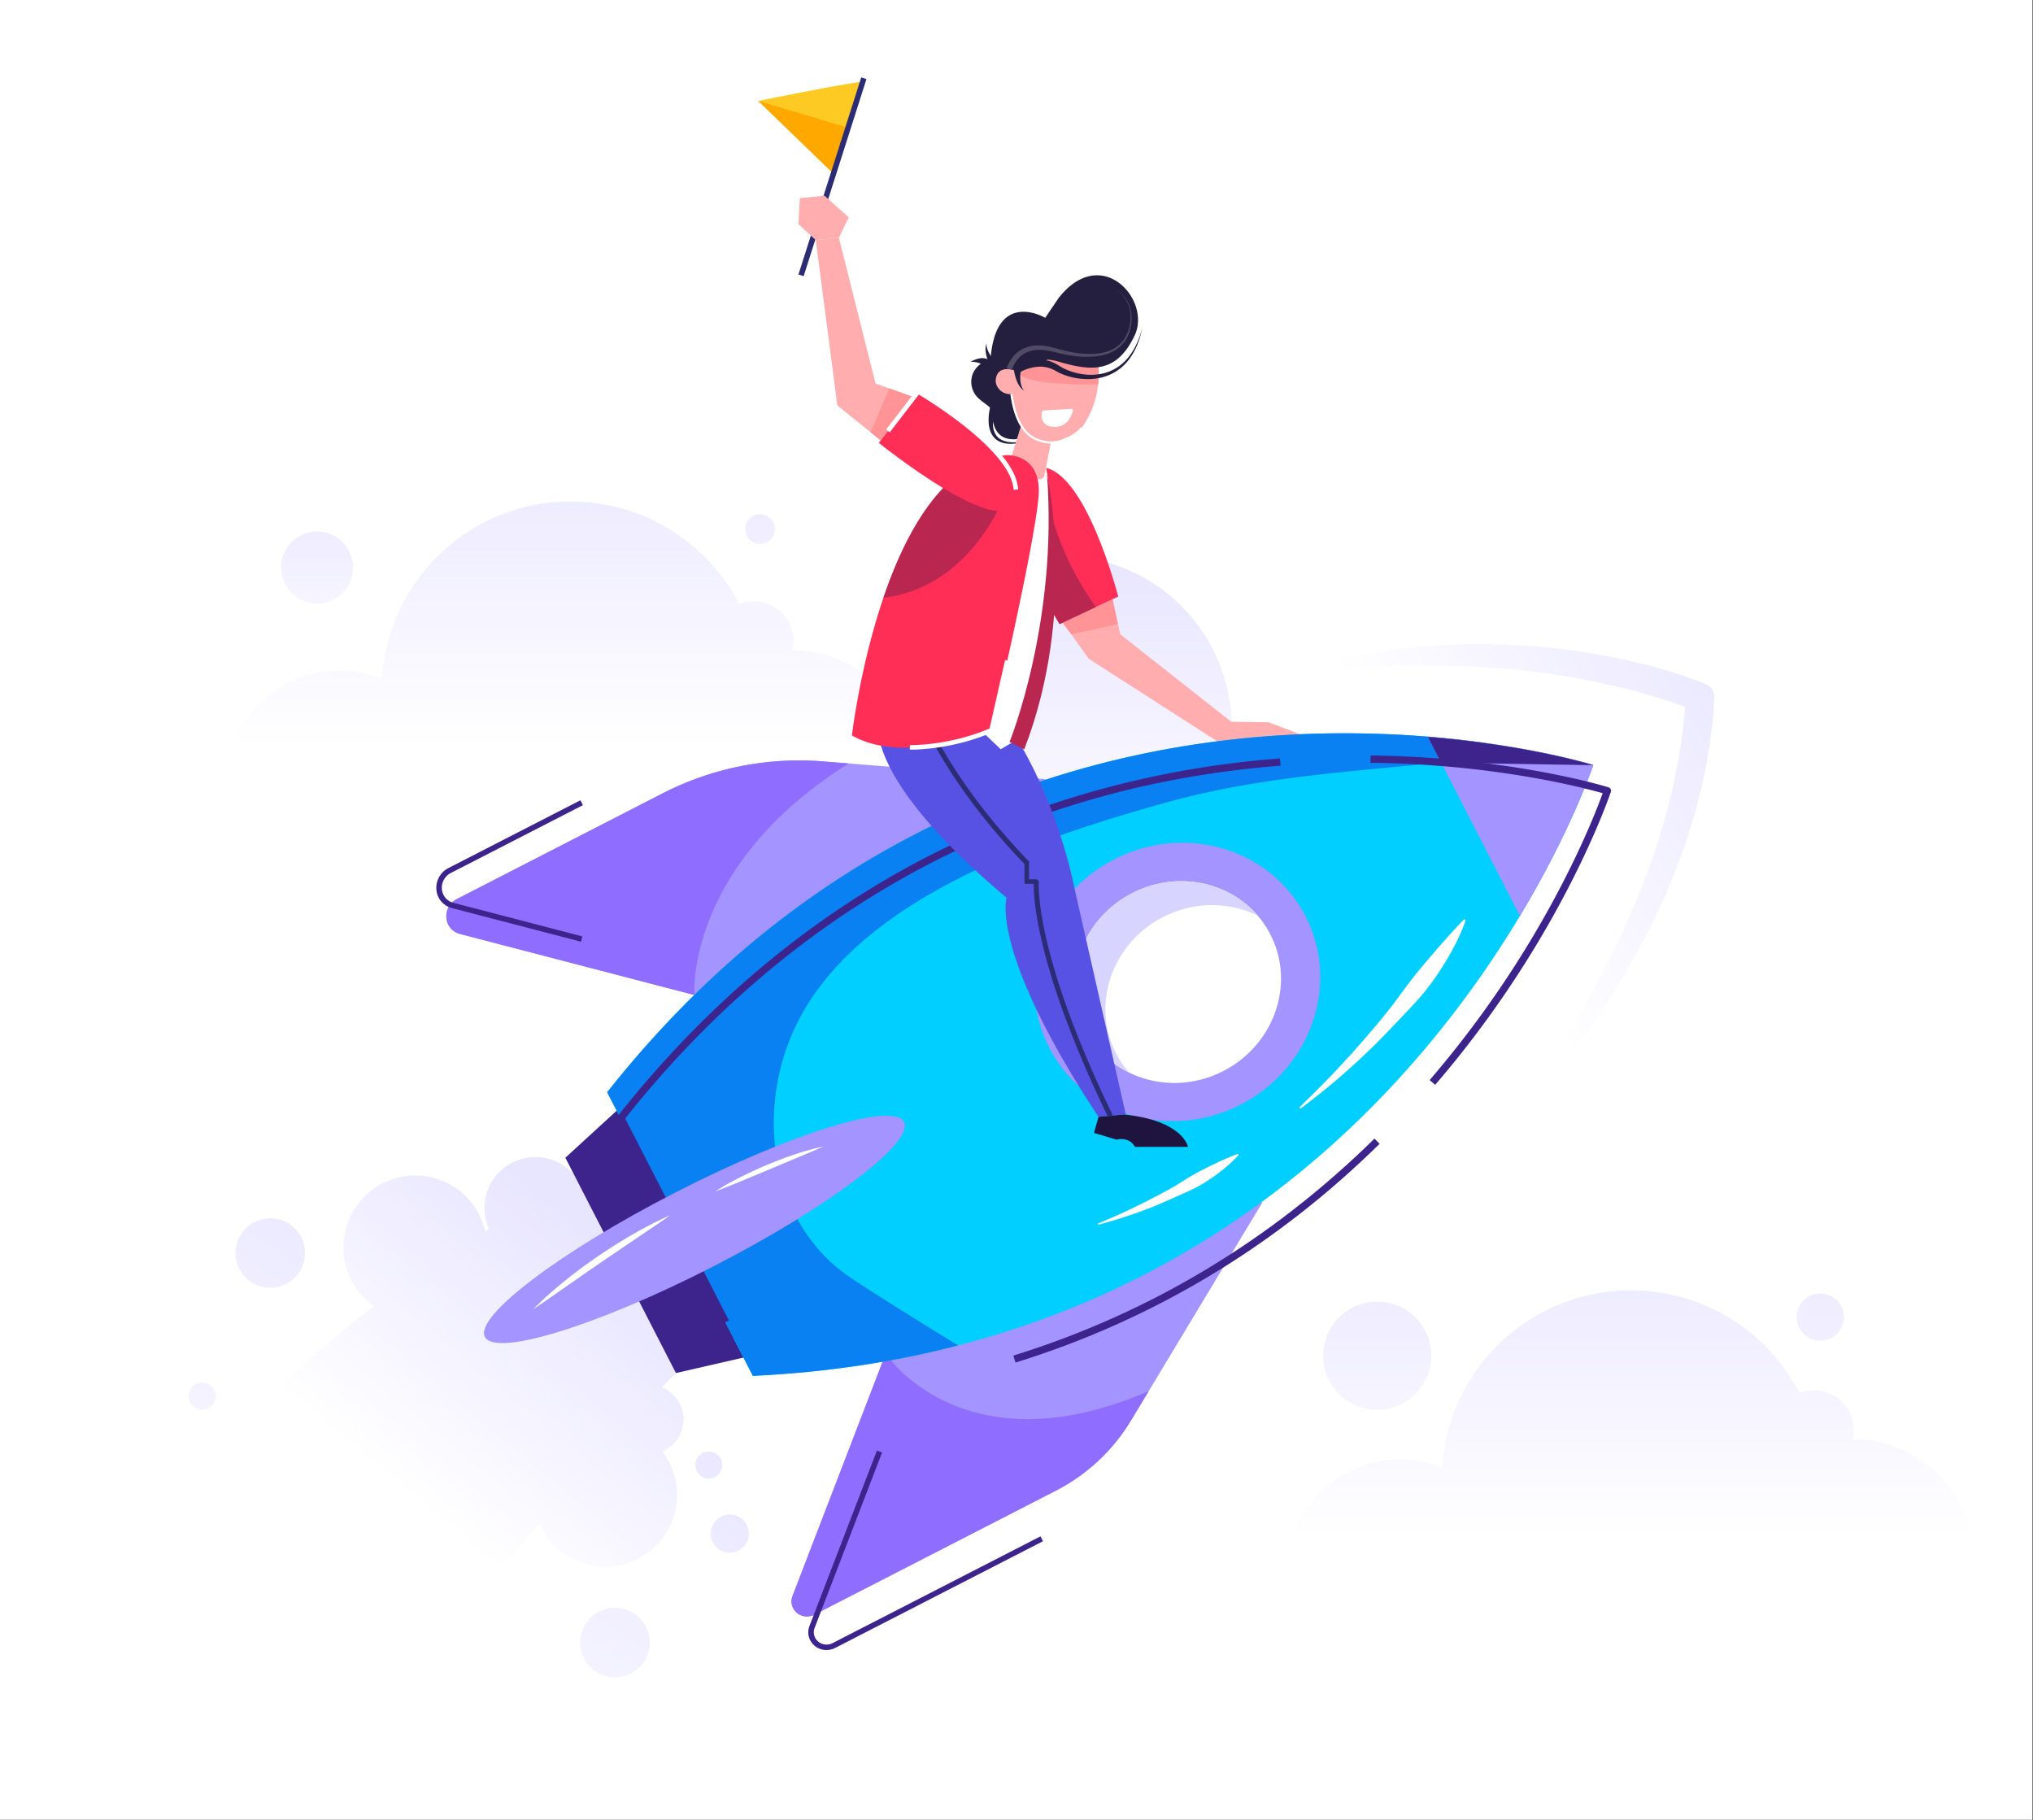 <svg data-name="‘ëîé_1" id="_ëîé_1" viewBox="0 0 2226.57 1993.09" xmlns="http://www.w3.org/2000/svg"
     xmlns:xlink="http://www.w3.org/1999/xlink">
  <rect x="0" y="0" width="2226.57" height="1993.09" fill="#333333" stroke="none"/>
  <defs>
    <style>.cls-1 {
      fill: #fff;
    }

    .cls-2 {
      fill: #ffadae;
    }

    .cls-3 {
      fill: url(#Áåçûìÿííûé_ãðàäèåíò_4);
    }

    .cls-4 {
      fill: #fcca22;
    }

    .cls-5 {
      fill: url(#Áåçûìÿííûé_ãðàäèåíò_4-2);
    }

    .cls-6 {
      fill: url(#Áåçûìÿííûé_ãðàäèåíò_4-3);
    }

    .cls-7 {
      fill: url(#Áåçûìÿííûé_ãðàäèåíò_4-4);
    }

    .cls-8 {
      fill: #ffa800;
    }

    .cls-9 {
      fill: url(#Áåçûìÿííûé_ãðàäèåíò_4-5);
    }

    .cls-10 {
      fill: url(#Áåçûìÿííûé_ãðàäèåíò_4-6);
    }

    .cls-11 {
      fill: url(#Áåçûìÿííûé_ãðàäèåíò_4-7);
    }

    .cls-12 {
      fill: url(#Áåçûìÿííûé_ãðàäèåíò_4-8);
    }

    .cls-13 {
      fill: url(#Áåçûìÿííûé_ãðàäèåíò_4-9);
    }

    .cls-14 {
      fill: url(#Áåçûìÿííûé_ãðàäèåíò_4-10);
    }

    .cls-15 {
      fill: #3d238c;
    }

    .cls-16 {
      fill: #a494ff;
    }

    .cls-17 {
      fill: #00cfff;
    }

    .cls-18 {
      fill: #d7d4ff;
    }

    .cls-19 {
      fill: #8f6dff;
    }

    .cls-20 {
      fill: #0981f3;
    }

    .cls-21 {
      fill: #5752e3;
    }

    .cls-22 {
      fill: #1f1440;
    }

    .cls-23 {
      fill: #2c2c75;
    }

    .cls-24 {
      fill: url(#Áåçûìÿííûé_ãðàäèåíò_4-11);
    }

    .cls-25 {
      fill: url(#Áåçûìÿííûé_ãðàäèåíò_4-12);
    }

    .cls-26 {
      fill: url(#Áåçûìÿííûé_ãðàäèåíò_4-13);
    }

    .cls-27 {
      fill: url(#Áåçûìÿííûé_ãðàäèåíò_4-14);
    }

    .cls-28 {
      fill: #ff2e57;
    }

    .cls-29 {
      fill: #ff9395;
    }

    .cls-30 {
      fill: #b92650;
    }

    .cls-31 {
      fill: #241f3f;
    }

    .cls-32 {
      fill: #514b66;
    }</style>
    <linearGradient gradientUnits="userSpaceOnUse" id="Áåçûìÿííûé_ãðàäèåíò_4" x1="1162" x2="1162" y1="985" y2="609">
      <stop offset="0" stop-color="#fff"/>
      <stop offset="1" stop-color="#e8e5ff"/>
    </linearGradient>
    <linearGradient id="Áåçûìÿííûé_ãðàäèåíò_4-2" x1="583.94" x2="583.94" xlink:href="#Áåçûìÿííûé_ãðàäèåíò_4" y1="819.44"
                    y2="456.86"/>
    <linearGradient gradientTransform="translate(331.63 -302.55) rotate(25.57)" id="Áåçûìÿííûé_ãðàäèåíò_4-3" x1="832.42" x2="832.42" xlink:href="#Áåçûìÿííûé_ãðàäèåíò_4"
                    y1="730.36" y2="502.9"/>
    <linearGradient gradientTransform="translate(541.24 -63.46) rotate(45)" id="Áåçûìÿííûé_ãðàäèåíò_4-4" x1="347.23" x2="347.23" xlink:href="#Áåçûìÿííûé_ãðàäèåíò_4"
                    y1="753.72" y2="512.29"/>
    <linearGradient id="Áåçûìÿííûé_ãðàäèåíò_4-5" x1="445.37" x2="669.8" xlink:href="#Áåçûìÿííûé_ãðàäèåíò_4" y1="1638.12"
                    y2="1368.14"/>
    <linearGradient gradientTransform="translate(1510.56 782.4) rotate(76.25)" id="Áåçûìÿííûé_ãðàäèåíò_4-6" x1="-20.08" x2="390.54" xlink:href="#Áåçûìÿííûé_ãðàäèåíò_4"
                    y1="1686.09" y2="1192.12"/>
    <linearGradient gradientTransform="translate(561.67 -79.95) rotate(16.07)" id="Áåçûìÿííûé_ãðàäèåíò_4-7" x1="406.47" x2="817.08" xlink:href="#Áåçûìÿííûé_ãðàäèåíò_4"
                    y1="2040.67" y2="1546.7"/>
    <linearGradient gradientTransform="translate(1444.28 -34.48) rotate(45.22)" id="Áåçûìÿííûé_ãðàäèåíò_4-8" x1="432.31" x2="842.93" xlink:href="#Áåçûìÿííûé_ãðàäèåíò_4"
                    y1="2062.16" y2="1568.19"/>
    <linearGradient gradientTransform="matrix(1, -0.08, 0.08, 1, -89.16, 78.14)" id="Áåçûìÿííûé_ãðàäèåíò_4-9" x1="384.59" x2="795.2" xlink:href="#Áåçûìÿííûé_ãðàäèåíò_4"
                    y1="2022.48" y2="1528.51"/>
    <linearGradient gradientTransform="translate(130.97 48.05) rotate(4.17)" id="Áåçûìÿííûé_ãðàäèåíò_4-10" x1="2.72" x2="413.34" xlink:href="#Áåçûìÿííûé_ãðàäèåíò_4"
                    y1="1705.04" y2="1211.07"/>
    <linearGradient id="Áåçûìÿííûé_ãðàäèåíò_4-11" x1="1745.1" x2="1745.1" xlink:href="#Áåçûìÿííûé_ãðàäèåíò_4" y1="1683.44"
                    y2="1320.86"/>
    <linearGradient id="Áåçûìÿííûé_ãðàäèåíò_4-12" x1="1993.58" x2="1993.58" xlink:href="#Áåçûìÿííûé_ãðàäèåíò_4" y1="1683.04"
                    y2="1320.69"/>
    <linearGradient gradientTransform="translate(1491.68 -631.71) rotate(45)" id="Áåçûìÿííûé_ãðàäèåíò_4-13" x1="1508.38" x2="1508.38" xlink:href="#Áåçûìÿííûé_ãðàäèåíò_4"
                    y1="1683.04" y2="1320.69"/>
    <linearGradient id="Áåçûìÿííûé_ãðàäèåíò_4-14" x1="1592.42" x2="1938.6" xlink:href="#Áåçûìÿííûé_ãðàäèåíò_4" y1="943.94"
                    y2="736.23"/>
  </defs>
  <title>Artboard 2</title>
  <rect class="cls-1" height="1993" width="2226"/>
  <polygon class="cls-2"
           points="1352.63 814.84 1365.55 837.13 1393.71 841.75 1437.87 809.35 1389.25 791 1348.6 790.43 1352.63 814.84"/>
  <ellipse class="cls-3" cx="1162" cy="797" rx="187" ry="188"/>
  <path class="cls-4" d="M944.8,89.76c-4.94-1.4-114.33,20.76-114.33,20.76l82.34,79.66Z"/>
  <path class="cls-5"
        d="M869.24,712.32h-1.13a43.84,43.84,0,0,0-58.56-50.79h0A207.37,207.37,0,0,0,625.16,549.19c-110,0-200,85.61-207,193.83A125.29,125.29,0,0,0,247,859.48c0,3.2.12,6.38.35,9.52H247a79.6,79.6,0,0,0-78.06,64H961.75a129.73,129.73,0,0,0-92.51-220.68Z"/>
  <circle class="cls-6" cx="832.42" cy="579.4" r="16.24" transform="translate(-168.55 416.06) rotate(-25.57)"/>
  <circle class="cls-7" cx="347.23" cy="621.6" r="39.46" transform="translate(-337.84 427.59) rotate(-45)"/>
  <polygon class="cls-8" points="830.47 110.52 928.82 139.94 912.81 190.18 830.47 110.52"/>
  <path class="cls-9"
        d="M741.28,1631.16a78.7,78.7,0,0,1-150.95,36.7c-53,63-98.68,123.72-137.69,182.14H72.86c84.77-193.29,217.58-329.11,336.58-419.55a78.7,78.7,0,1,1,122.1-81.65l4.08-2.37a55.88,55.88,0,0,1,99.25-51.14c23.16-10.38,36.63-15.22,36.63-15.22l68.8,223.54q-7.78,7.92-15.4,15.78a38,38,0,0,1,.54,70.21A78.29,78.29,0,0,1,741.28,1631.16Z"/>
  <circle class="cls-10" cx="295.99" cy="1372.26" r="38.05" transform="translate(-1106.1 1441.87) rotate(-80.67)"/>
  <circle class="cls-11" cx="673.44" cy="1798.98" r="38.05" transform="translate(-587.28 349.69) rotate(-20.5)"/>
  <circle class="cls-12" cx="799.3" cy="1679.46" r="20.93" transform="translate(-998.1 1201.07) rotate(-49.64)"/>
  <path class="cls-13" d="M791.09,1603.38a14.8,14.8,0,1,0-13.62,15.9A14.81,14.81,0,0,0,791.09,1603.38Z"/>
  <circle class="cls-14" cx="221.29" cy="1529.01" r="14.8" transform="translate(-225.83 50.19) rotate(-8.59)"/>
  <polygon class="cls-2"
           points="1162.01 678.84 1192.4 721.5 1353.53 824.94 1361.47 800.71 1227.04 694.76 1217.06 652.61 1162.01 678.84"/>
  <polygon class="cls-15" points="682.75 1209.67 619.18 1267.91 740.29 1503.73 823.92 1484.56 682.75 1209.67"/>
  <path class="cls-16"
        d="M798.57,1099.61l-38.12-9.91L504,1022.91c-18.55-4.82-20.66-29.58-3.26-38.51L725,869.24a327.93,327.93,0,0,1,175.58-35.43l28.92,2.31,215.67,17.25Z"/>
  <path class="cls-16"
        d="M1156.16,1632.65l-264.05,135.6c-14.25,7.32-29.69-5.87-24.07-20.51L980,1456.6l.82-2.07,402.09-138.2-124.88,207.29-19.49,32.3A205.79,205.79,0,0,1,1156.16,1632.65Z"/>
  <path class="cls-17"
        d="M1049.34,1473.46c-68.63,17.83-143.44,29.51-224.82,33.35L665,1196.21c294.32-372.34,676.84-407.31,898.78-389.47,22.32,1.83,43,4.13,61.8,6.75,74.41,10.23,119.48,24.3,119.48,24.3s-23.28,70.3-80.4,165.39C1569.6,1161.28,1380.86,1387.81,1049.34,1473.46Z"/>
  <ellipse class="cls-16" cx="1289.5" cy="1075.5" rx="157.77" ry="151.11"
           transform="translate(-344.86 690.31) rotate(-26.57)"/>
  <ellipse class="cls-1" cx="1290" cy="1075.5" rx="114.01" ry="109.41"
           transform="translate(-357.04 746.79) rotate(-28.53)"/>
  <path class="cls-18"
        d="M1222.31,1153.63c-27.57-53.68-4.51-120.52,51.5-149.29,34-17.47,72.38-16.85,103.44-1.65-32.52-37.81-89.33-49.3-137.48-24.57-56,28.77-79.07,95.6-51.5,149.29a105.73,105.73,0,0,0,47.9,46.76A105.08,105.08,0,0,1,1222.31,1153.63Z"/>
  <path class="cls-19"
        d="M1156.16,1632.65l-264.05,135.6c-14.25,7.32-29.69-5.87-24.07-20.51L980,1456.6l-10,26s84.88,128.74,288,41l-19.49,32.3A205.79,205.79,0,0,1,1156.16,1632.65Z"/>
  <path class="cls-15"
        d="M905.11,1807.08a20,20,0,0,1-13.44-5.14,19.1,19.1,0,0,1-5-21.51l73.76-191.79,5.6,2.16-73.76,191.78a13.23,13.23,0,0,0,3.46,14.9,14.3,14.3,0,0,0,16.44,1.87l227.38-116.77,2.74,5.33L914.86,1804.69A21.39,21.39,0,0,1,905.11,1807.08Z"/>
  <path class="cls-20"
        d="M1049.34,1473.46c-68.63,17.83-143.44,29.51-224.82,33.35L665,1196.21c294.32-372.34,676.84-407.31,898.78-389.47,22.32,1.83,43,4.13,61.8,6.75a19.4,19.4,0,0,1,3.89,15.21c-11.84,1.9-23.66,3.41-35.54,4.7-107.79,11.47-211.62,16.24-317.52,45.69-138.94,38.69-338.11,105.19-404.88,244.51-46,95.85-25.56,216.19,56.93,273.46,30.75,21.37,120.87,76.4,120.87,76.4Z"/>
  <path class="cls-16"
        d="M1664.67,1003.18,1563.79,806.74c110.56,9,181.28,31,181.28,31S1721.79,908.09,1664.67,1003.18Z"/>
  <path class="cls-15" d="M1745.07,838l-166.76-2.78L1563.79,807C1674.35,815.92,1745.07,838,1745.07,838Z"/>
  <path class="cls-19"
        d="M760.45,1089.7,504,1022.91c-18.55-4.82-20.66-29.58-3.26-38.51L725,869.24a327.93,327.93,0,0,1,175.58-35.43l28.92,2.31C750.09,948.74,760.45,1089.7,760.45,1089.7Z"/>
  <path class="cls-15"
        d="M636.3,1031.34l-141-36.73A22.67,22.67,0,0,1,478,974.85a24.29,24.29,0,0,1,13.41-24.32l144.27-74.09,2.74,5.34L494.16,955.87A18.12,18.12,0,0,0,484,974.2a16.8,16.8,0,0,0,12.83,14.6l141,36.74Z"/>
  <path class="cls-1"
        d="M1356.58,1264.87c-2.44,2.79-5.08,5.33-7.71,7.87s-5.42,4.89-8.24,7.19a214.69,214.69,0,0,1-17.53,12.86,153.44,153.44,0,0,1-18.94,10.6c-6.58,3.06-13.23,5.94-19.81,8.93s-13.23,5.82-19.91,8.57-13.47,5.23-20.25,7.67c-13.64,4.73-27.36,9.13-41.31,12.67l-.41-1.24c13.25-5.51,26.39-11.17,39.21-17.46q9.66-4.62,19.14-9.54t18.85-10c6.23-3.44,12.29-7.19,18.32-11s12.18-7.27,18.51-10.51,12.71-6.41,19.23-9.41c3.25-1.52,6.56-3,9.89-4.37s6.7-2.81,10.23-4Z"/>
  <path class="cls-1"
        d="M1605.14,1007.86c-3.71,11.24-8.8,21.75-14.26,32a337.4,337.4,0,0,1-18.21,29.66,258,258,0,0,1-21.53,27.23l-11.83,12.72c-4,4.19-8,8.36-12,12.58s-8,8.36-12,12.47-8,8.31-12.2,12.29l-12.55,11.93-3.13,3-3.22,2.9-6.43,5.78c-17.1,15.47-35.1,29.9-53.44,43.73l-1.2-1.43c16.4-16,32.76-32,48.1-49l5.82-6.27,2.91-3.13,2.83-3.21,11.28-12.85c3.83-4.22,7.41-8.65,11.12-13s7.39-8.66,10.92-13.12,7.13-8.87,10.56-13.41l10.13-13.72c6.67-9.2,13.7-18.09,21-26.82s14.67-17.36,22.26-25.92,15.27-17.1,23.48-25.44Z"/>
  <path class="cls-15"
        d="M1112.2,1492.26l-2.37-7.64c149.21-46.31,282.28-126.27,395.53-237.64l5.6,5.71C1396.8,1365,1262.64,1445.56,1112.2,1492.26Z"/>
  <path class="cls-15"
        d="M1571.82,1188.1l-6.06-5.22a1121.64,1121.64,0,0,0,110.88-153.51c48.67-81,72.89-144.65,78.65-160.67-12.54-3.58-54-14.64-114.85-23-19.38-2.71-40.09-5-61.58-6.73-25.79-2.08-52-3.28-77.86-3.58l.09-8c26.06.3,52.44,1.51,78.41,3.6,21.65,1.78,42.52,4.06,62,6.78,73.87,10.15,119.66,24.31,120.11,24.45a4,4,0,0,1,2.37,2,4,4,0,0,1,.24,3.08c-.24.71-24.08,71.81-80.76,166.19A1129.57,1129.57,0,0,1,1571.82,1188.1Z"/>
  <path class="cls-15"
        d="M791.21,1449.84,676.4,1226.29a4,4,0,0,1,.42-4.31c103.37-130.76,226.44-230.73,365.81-297.13,110.61-52.7,231.46-84.4,359.21-94.24l.61,8c-126.76,9.76-246.66,41.21-356.38,93.48C908.53,997.6,787,1096.12,684.7,1224.93l113.62,221.25Z"/>
  <ellipse class="cls-16" cx="760.5" cy="1346.5" rx="257.96" ry="45.5"
           transform="translate(-530.57 495.29) rotate(-27.15)"/>
  <path class="cls-1"
        d="M734.18,1330.84c-12.48,8.81-25.11,17.24-37.7,25.71-6.25,4.3-12.6,8.43-18.83,12.75s-12.57,8.45-18.78,12.8-12.5,8.54-18.71,12.88-12.42,8.68-18.68,13c-12.44,8.68-24.84,17.43-37.54,25.93a409.23,409.23,0,0,1,34-30.59c2.93-2.44,5.93-4.79,9-7.11s6-4.64,9.1-6.94,6.16-4.49,9.26-6.71,6.22-4.42,9.36-6.59,6.33-4.25,9.53-6.34,6.36-4.2,9.61-6.2,6.49-4,9.75-6,6.55-3.91,9.87-5.79A420.88,420.88,0,0,1,734.18,1330.84Z"/>
  <path class="cls-1"
        d="M901.84,1255.7q-14.79,6.38-29.53,12.54l-29.5,12.39-29.53,12.31c-9.88,4.06-19.75,8.15-29.87,11.82,9.08-5.76,18.47-11,28.05-15.79s19.34-9.27,29.19-13.5c5-2,9.93-4,15-5.93s10.06-3.72,15.17-5.37A251.8,251.8,0,0,1,901.84,1255.7Z"/>
  <path class="cls-21"
        d="M970.85,761s-64.56,57.11,131.59,222.22c0,0-19.1,58.32,100.64,239.92l29.86-2.76-56.8-250.48s-21.1-111.2-84.75-193.75a39.07,39.07,0,0,0-31-15.15Z"/>
  <path class="cls-22" d="M1203.08,1223.18l-4.9,17.55,24.63,7.39s13.79-3.94,20.19,7.88h58.12s-5.28-28.84-70-35.42Z"/>
  <path class="cls-23"
        d="M1213.63,1223.48c-25-51.52-58-127.41-73.5-196.36-7.38-32.76-8.05-51.58-8-59.12h-7.39c-1.51.68-2.74-.55-2.77-2.06V946.22c-90.84-94.31-118.27-171.29-118.54-172.06l5.19-1.8c.26.76,27.53,77.13,118.1,170.84a1.4,1.4,0,0,1,.25,1.91V963h8a4.1,4.1,0,0,1,2,1.08,2.75,2.75,0,0,1,.72,2.08c0,.19-1.39,19.4,7.85,60.25,15.47,68.33,48.22,143.58,73,194.68Z"/>
  <path class="cls-24"
        d="M2030.4,1576.32h-1.14a43.83,43.83,0,0,0-58.55-50.78h0a207.39,207.39,0,0,0-184.4-112.36c-110,0-200,85.61-207,193.83a125.29,125.29,0,0,0-171.22,116.46c0,3.2.13,6.38.36,9.52h-.36a79.62,79.62,0,0,0-78.06,64h792.85a129.73,129.73,0,0,0-92.51-220.68Z"/>
  <path class="cls-25" d="M1993.58,1468.41a25.87,25.87,0,1,0-25.87-25.86A25.86,25.86,0,0,0,1993.58,1468.41Z"/>
  <circle class="cls-26" cx="1508.38" cy="1484.76" r="59.23" transform="translate(-608.09 1501.46) rotate(-45)"/>
  <rect class="cls-23" height="6" transform="translate(450.52 1003.54) rotate(-72.33)" width="226.54" x="798.45"
        y="190.59"/>
  <path class="cls-27"
        d="M1636.73,1247.41q10.65-13.29,20.68-27t19.76-27.55q4.83-6.95,9.57-14c3.19-4.64,6.27-9.37,9.36-14.08q9.3-14.1,18.14-28.47c3-4.74,5.87-9.59,8.78-14.39s5.73-9.67,8.53-14.53l4.25-7.26,4.11-7.35c2.72-4.9,5.51-9.76,8.1-14.73s5.34-9.84,7.91-14.82l7.65-14.94c2.49-5,4.87-10.06,7.33-15.07s4.79-10.09,7.14-15.16c4.79-10.08,9-20.41,13.46-30.62l6.27-15.48,1.56-3.87c.52-1.29,1-2.6,1.47-3.9l2.9-7.82c4-10.38,7.41-20.94,11.07-31.42l4.89-15.89c.79-2.66,1.69-5.29,2.39-8l2.17-8A622.9,622.9,0,0,0,1846.39,763l9.4,15.3-1.52-.65-1.7-.69c-1.15-.47-2.31-.93-3.5-1.39-2.34-.92-4.74-1.8-7.13-2.69l-7.25-2.57-7.32-2.47-7.37-2.36-7.42-2.27c-2.47-.78-5-1.51-7.45-2.22s-5-1.46-7.47-2.15c-20-5.55-40.29-10.18-60.73-14.18A865.23,865.23,0,0,0,1612.64,730c-10.45-.62-20.91-.72-31.39-1l-15.71,0c-2.62,0-5.25-.06-7.87,0l-7.86.2c-21,.36-42,1.8-63,3.58-10.46,1.11-21,2-31.42,3.47l-15.72,2-15.66,2.44c-10.49,1.48-20.86,3.6-31.32,5.42l-3.92.68c-1.31.23-2.6.53-3.9.79l-7.8,1.62q-7.8,1.65-15.65,3.18,7.48-2.79,15-5.49l7.53-2.7c1.26-.45,2.51-.93,3.77-1.34l3.81-1.23,15.26-4.84c2.56-.77,5.08-1.67,7.67-2.34l7.72-2.12,15.48-4.24,15.61-3.71,7.83-1.84c2.6-.63,5.24-1.08,7.86-1.62l15.78-3.14c21.11-3.73,42.38-7,63.8-8.87,10.7-1.2,21.45-1.73,32.2-2.46,10.75-.37,21.52-1,32.3-1,10.78-.18,21.56.14,32.35.35l16.17.72c5.39.26,10.77.74,16.16,1.11s10.76.89,16.14,1.4l8.06.78,8,1,8,1c2.68.32,5.35.76,8,1.13,5.35.79,10.71,1.52,16,2.46,21.36,3.45,42.56,8,63.59,13.44,2.63.68,5.24,1.42,7.87,2.12s5.24,1.42,7.85,2.2,5.23,1.52,7.83,2.33l7.8,2.45,7.79,2.58,7.77,2.71c2.59,1,5.18,1.87,7.78,2.88,1.3.49,2.61,1,3.92,1.53l2,.8,2.14.9,0,0a15.33,15.33,0,0,1,9.37,15.27l-1.3,17.43c-.25,2.9-.44,5.81-.73,8.7l-1.09,8.66c-.75,5.77-1.38,11.56-2.23,17.31l-2.9,17.19c-.86,5.75-2.15,11.41-3.38,17.08l-1.84,8.51-.92,4.25c-.32,1.42-.71,2.81-1.06,4.22l-4.32,16.84c-.68,2.82-1.51,5.59-2.34,8.36l-2.45,8.33-2.51,8.31c-.82,2.77-1.82,5.48-2.73,8.23l-5.57,16.41c-4.1,10.8-7.94,21.69-12.55,32.26l-3.32,8c-.57,1.33-1.1,2.67-1.68,4l-1.78,3.94-7.11,15.74c-2.45,5.2-5,10.34-7.56,15.51s-5.19,10.25-7.85,15.34c-10.59,20.39-22.13,40.23-34.4,59.57-3,4.87-6.21,9.62-9.35,14.4l-4.72,7.17-4.86,7.07c-3.26,4.69-6.5,9.4-9.88,14s-6.64,9.29-10.11,13.83q-10.29,13.7-21,27c-3.61,4.42-7.2,8.84-10.9,13.17l-5.52,6.53-5.63,6.43A617.07,617.07,0,0,1,1636.73,1247.41Z"/>
  <path class="cls-28"
        d="M1160.53,683.46s-61.72-98.24-53-146.19c2.61-14.3,11.47-24.12,30.08-25.56,49.8-3.82,87.09,141.66,87.09,141.66l-24.39,11.44h0Z"/>
  <polygon class="cls-29" points="1173.35 694.76 1224.37 683.46 1218.62 656.22 1163.6 682.02 1173.35 694.76"/>
  <path class="cls-30"
        d="M1160.53,683.46s-61.72-98.24-53-146.19c16.74-.83,36.36-16.76,36.36-16.76s2.08,68.78,56.42,144.3h0Z"/>
  <polygon class="cls-2"
           points="893.41 262.92 874.43 245.49 876.01 216.99 902.96 214.31 929.5 238.03 918.79 260.4 893.41 262.92"/>
  <path class="cls-31"
        d="M1090.62,446.33a52.8,52.8,0,0,0-3.18,17.34c0,5.82,1.55,11.77,5.86,15.59s10.6,5.12,16.67,5.18a80.71,80.71,0,0,0,18.4-2.51,81.35,81.35,0,0,1-18.35,4c-6.22.43-13.12-.19-18.65-4.34a20,20,0,0,1-6.16-8,31,31,0,0,1-2.34-9.72,57.66,57.66,0,0,1,2-19.52Z"/>
  <path class="cls-31"
        d="M1083.56,394.39A25.4,25.4,0,0,0,1065,410.44a24.55,24.55,0,0,0,4.69,23.74c4,4.62,9.64,7.67,14.15,11.85a34.88,34.88,0,0,1,9.85,16.06c1.21,4.32,1.61,9,4,12.77,4.35,6.77,15.24,8.41,21.43,3.22,4.72-3.95,6.21-10.39,6.89-16.42a103.53,103.53,0,0,0-5-45.3c-2.56-7.44-6.21-14.9-12.58-19.75s-16.08-6.3-22.49-1.56Z"/>
  <path class="cls-31" d="M1087.07,439.19s-6.85,40.26,20.5,41.72l-3.18-24.56Z"/>
  <path class="cls-1" d="M1145.62,511.64,1120.27,514l-54.21,278,29.87,28.56,25.85-15.2S1167.55,625.65,1145.62,511.64Z"/>
  <path class="cls-30" d="M1146.62,518.87s34,149.64-24.84,301.75l-16.1-8.08S1159.08,681.72,1146.62,518.87Z"/>
  <path class="cls-2" d="M1152.47,476.76l-8.59,43.75a5.58,5.58,0,0,1-8.22,3.79l-30.12-16.94,16-51.67Z"/>
  <polygon class="cls-31" points="1101.28 393.44 1155.05 375.75 1163.26 409.95 1117.62 432.43 1101.28 393.44"/>
  <path class="cls-2"
        d="M1202.66,420.78c0,.51-.1,1-.15,1.51a99.08,99.08,0,0,1-14.82,41.85,54.62,54.62,0,0,1-8.66,11c-8.59,7.91-29.44,10.81-40.72,7-10.1-3.41-18-11.54-22.94-20.77s-7.09-19.58-8.6-29.82c-8.74.75-17.13-7.48-16.2-15.9s6.74-13.59,19.23-10.71a8,8,0,0,0,1.19-.08c24.17-1.66,43.43-16.47,66.22-22.23,4-1,15.75-5.23,18.93-2.17,1.39,1.31,2.27,3.78,3,5.47a45.54,45.54,0,0,1,3.42,12,79.94,79.94,0,0,1,.76,15.06Q1203.13,416.91,1202.66,420.78Z"/>
  <path class="cls-2"
        d="M1203,402.08c-11.8,1.28-25.36-1.28-41.28-6a69.28,69.28,0,0,0-12.93-2.64c9.24-4.07,18.5-8.27,28.39-10.78,4-1,15.75-5.23,18.93-2.17,1.39,1.31,2.27,3.78,3,5.47a45.54,45.54,0,0,1,3.42,12A41.77,41.77,0,0,1,1203,402.08Z"/>
  <path class="cls-1"
        d="M1106.69,432.69c2.89,19.34,9.68,43.6,30.79,50.67,9,3,17.64,3.64,26.46.2,7.57-2.95,16-6.93,21-13.35.94-1.2-.88-2.77-1.82-1.57-4.63,5.91-12.47,9.68-19.39,12.45-9,3.58-17.88,2.9-26.88-.41-19-7-25.16-30.58-27.79-48.13-.22-1.48-2.64-1.36-2.42.14Z"/>
  <path class="cls-29"
        d="M1202.66,420.78c-18,1-53.89-.38-72.54-4.67-11.08-2.55-16.51-7.17-19.13-11.26,24.17-1.66,43.43-16.47,66.22-22.23,4-1,15.75-5.23,18.93-2.17,1.39,1.31,2.27,3.78,3,5.47a45.54,45.54,0,0,1,3.42,12,79.94,79.94,0,0,1,.76,15.06Q1203.13,416.91,1202.66,420.78Z"/>
  <path class="cls-31" d="M1185.91,368.53a1.57,1.57,0,0,0-.2-3.13,1.57,1.57,0,0,0,.2,3.13Z"/>
  <path class="cls-1"
        d="M1142.53,449.55l31.08-1.78a1.39,1.39,0,0,1,1.48,1.68c-1.19,5-5.83,18.89-20.81,18.07-15.6-.86-13.89-13.28-13-16.92A1.4,1.4,0,0,1,1142.53,449.55Z"/>
  <path class="cls-31"
        d="M1076.32,402.58c0,.34.08.25.12.29s.06,0,.09,0,.1-.09.15-.16a1.25,1.25,0,0,0,.18-.49,2.2,2.2,0,0,0-.11-1.27,5.54,5.54,0,0,0-2.86-2.68,18.15,18.15,0,0,0-5.07-1.58,43.39,43.39,0,0,0-5.79-.54,46.52,46.52,0,0,1,5.49-2.49,22.8,22.8,0,0,1,6.34-1.41,13.59,13.59,0,0,1,7.63,1.58,12.58,12.58,0,0,1,3.6,3,12.22,12.22,0,0,1,1.39,2.11,9.62,9.62,0,0,1,.55,1.21,6.87,6.87,0,0,1,.24.69,4.51,4.51,0,0,1,.22,1Z"/>
  <path class="cls-31"
        d="M1119.12,400.5a48.45,48.45,0,0,0-1.33,6.78,45.18,45.18,0,0,0-.4,7.07c.11,4.7,1,9.56,4.16,13.51a18.71,18.71,0,0,1-5.31-5.53,32.11,32.11,0,0,1-3.35-7.14,51.14,51.14,0,0,1-2-7.68,55.34,55.34,0,0,1-.9-8.06Z"/>
  <path class="cls-31"
        d="M1242.7,367.37c-11.07,23.22-24.33,33.13-41.44,34.95-11.62,1.23-25-1.28-40.67-5.92a68.75,68.75,0,0,0-12.75-2.57c-18.34-1.88-30.56,5.27-37.26,11h0a7.27,7.27,0,0,1-1.14.07c-5.5-1.26-9.7-1-12.71.51l-12-9.7c4.7-80.41,60-47.65,60-47.65l14.67-21.67C1206.4,266.57,1261.26,328.46,1242.7,367.37Z"/>
  <path class="cls-31"
        d="M1086.84,405.82a67.79,67.79,0,0,1-3.47-7.15,61.75,61.75,0,0,1-2.59-7.36,34.45,34.45,0,0,1-1.35-7.68,16.67,16.67,0,0,1,1.09-7.52,15.6,15.6,0,0,0,1.15,7.07,31.25,31.25,0,0,0,3.29,6.27,54.68,54.68,0,0,0,4.28,5.67,59.45,59.45,0,0,0,4.79,5Z"/>
  <path class="cls-31"
        d="M1112.7,399.54a57.4,57.4,0,0,1,22.06-5.78c7.6-.32,15.57,1.12,22.25,5.06l2.49,1.47,2.06,1.3q2.13,1.25,4.38,2.33a65.31,65.31,0,0,0,9.4,3.59,69.45,69.45,0,0,0,20,3,64.64,64.64,0,0,0,10.1-.94,54.24,54.24,0,0,0,9.74-2.82,50.68,50.68,0,0,0,16.91-11.28c9.7-9.88,15.5-23.13,19.06-36.63-2.84,13.66-7.87,27.36-17.4,38.19a53.31,53.31,0,0,1-17.21,12.86,57.08,57.08,0,0,1-10.27,3.59,68.59,68.59,0,0,1-10.77,1.6,74.48,74.48,0,0,1-21.65-2,71.27,71.27,0,0,1-10.44-3.36q-2.57-1.05-5.05-2.34L1155.9,406l-2.12-1.08a33.16,33.16,0,0,0-18.44-3.13,49.33,49.33,0,0,0-18.13,5.75l-.17.1a4.58,4.58,0,1,1-4.57-7.93Z"/>
  <path class="cls-32"
        d="M1220.48,315.89a36,36,0,0,1,16.74,19.27c3,8.28,2.68,17.44.45,25.88a40.4,40.4,0,0,1-5.35,12.07,34.92,34.92,0,0,1-4.28,5.11c-.81.77-1.59,1.58-2.43,2.3l-2.72,2c-7.36,5.18-16.36,7.21-25.09,8a111.11,111.11,0,0,1-26.28-1.38c-4.3-.81-8.63-1.55-12.86-2.66s-8.36-2.12-12.48-2.71l-3.1-.42c-1-.11-2.06-.1-3.09-.15a44.66,44.66,0,0,0-6.13.18,32.3,32.3,0,0,0-11.37,3.52c-7,3.75-11.75,10.74-14.3,18.37l-5.76-2c3.12-8.59,9-16.8,17.56-21.08a37.57,37.57,0,0,1,13.38-3.74,48.66,48.66,0,0,1,6.83,0c1.13.09,2.27.12,3.39.27l3.32.54c4.42.77,8.72,2.1,12.79,3.17s8.31,2.05,12.49,3a107.1,107.1,0,0,0,25.41,2.1c8.4-.48,17-2.18,24-6.84l2.6-1.77c.82-.65,1.56-1.4,2.35-2.09a35.19,35.19,0,0,0,4.18-4.69,39.07,39.07,0,0,0,5.44-11.41c2.41-8.13,3-17,.3-25.21A35.61,35.61,0,0,0,1220.48,315.89Z"/>
  <path class="cls-28"
        d="M1137.72,537.39c0,40.81-51.79,262.47-51.79,262.47-67.09,22.94-118.46,25.33-152.88,5.56,0,0,8.67-74.94,34.51-150.8,19.52-57.33,48.85-115.19,91.66-141.64a96.38,96.38,0,0,1,43.21-14.55S1137.72,496.59,1137.72,537.39Z"/>
  <path class="cls-1"
        d="M997.82,821h-1.4l.15-5c.42,0,42.27,1,87.2-18.12l17-74.91,4.88,1.1-17.24,76.16a2.54,2.54,0,0,1-1.45,1.74C1045.14,820,1005.64,821,997.82,821Z"/>
  <path class="cls-30" d="M1101.28,540.53S1064.51,643.6,967.56,654.62c19.52-57.33,48.85-115.19,91.66-141.64Z"/>
  <polygon class="cls-2"
           points="967.28 484.54 917.08 444 893.41 262.92 918.79 260.4 958.91 419.99 1004.79 436.46 967.28 484.54"/>
  <path class="cls-28" d="M962.45,485l43.24-56.14S1124,498.9,1112,547.4,962.45,485,962.45,485Z"/>
  <polygon class="cls-29" points="953.45 473.37 973.98 425.4 1000.9 435.06 964.51 482.31 953.45 473.37"/>
  <path class="cls-1"
        d="M1110.11,536.43c-2.3-41.61-89.76-95.86-103.8-104.3l-31.87,41.38-4-3.05,33.23-43.14a2.5,2.5,0,0,1,3.23-.63A497.39,497.39,0,0,1,1059.73,463c35.63,28.34,54.26,52.94,55.37,73.12Z"/>
</svg>
